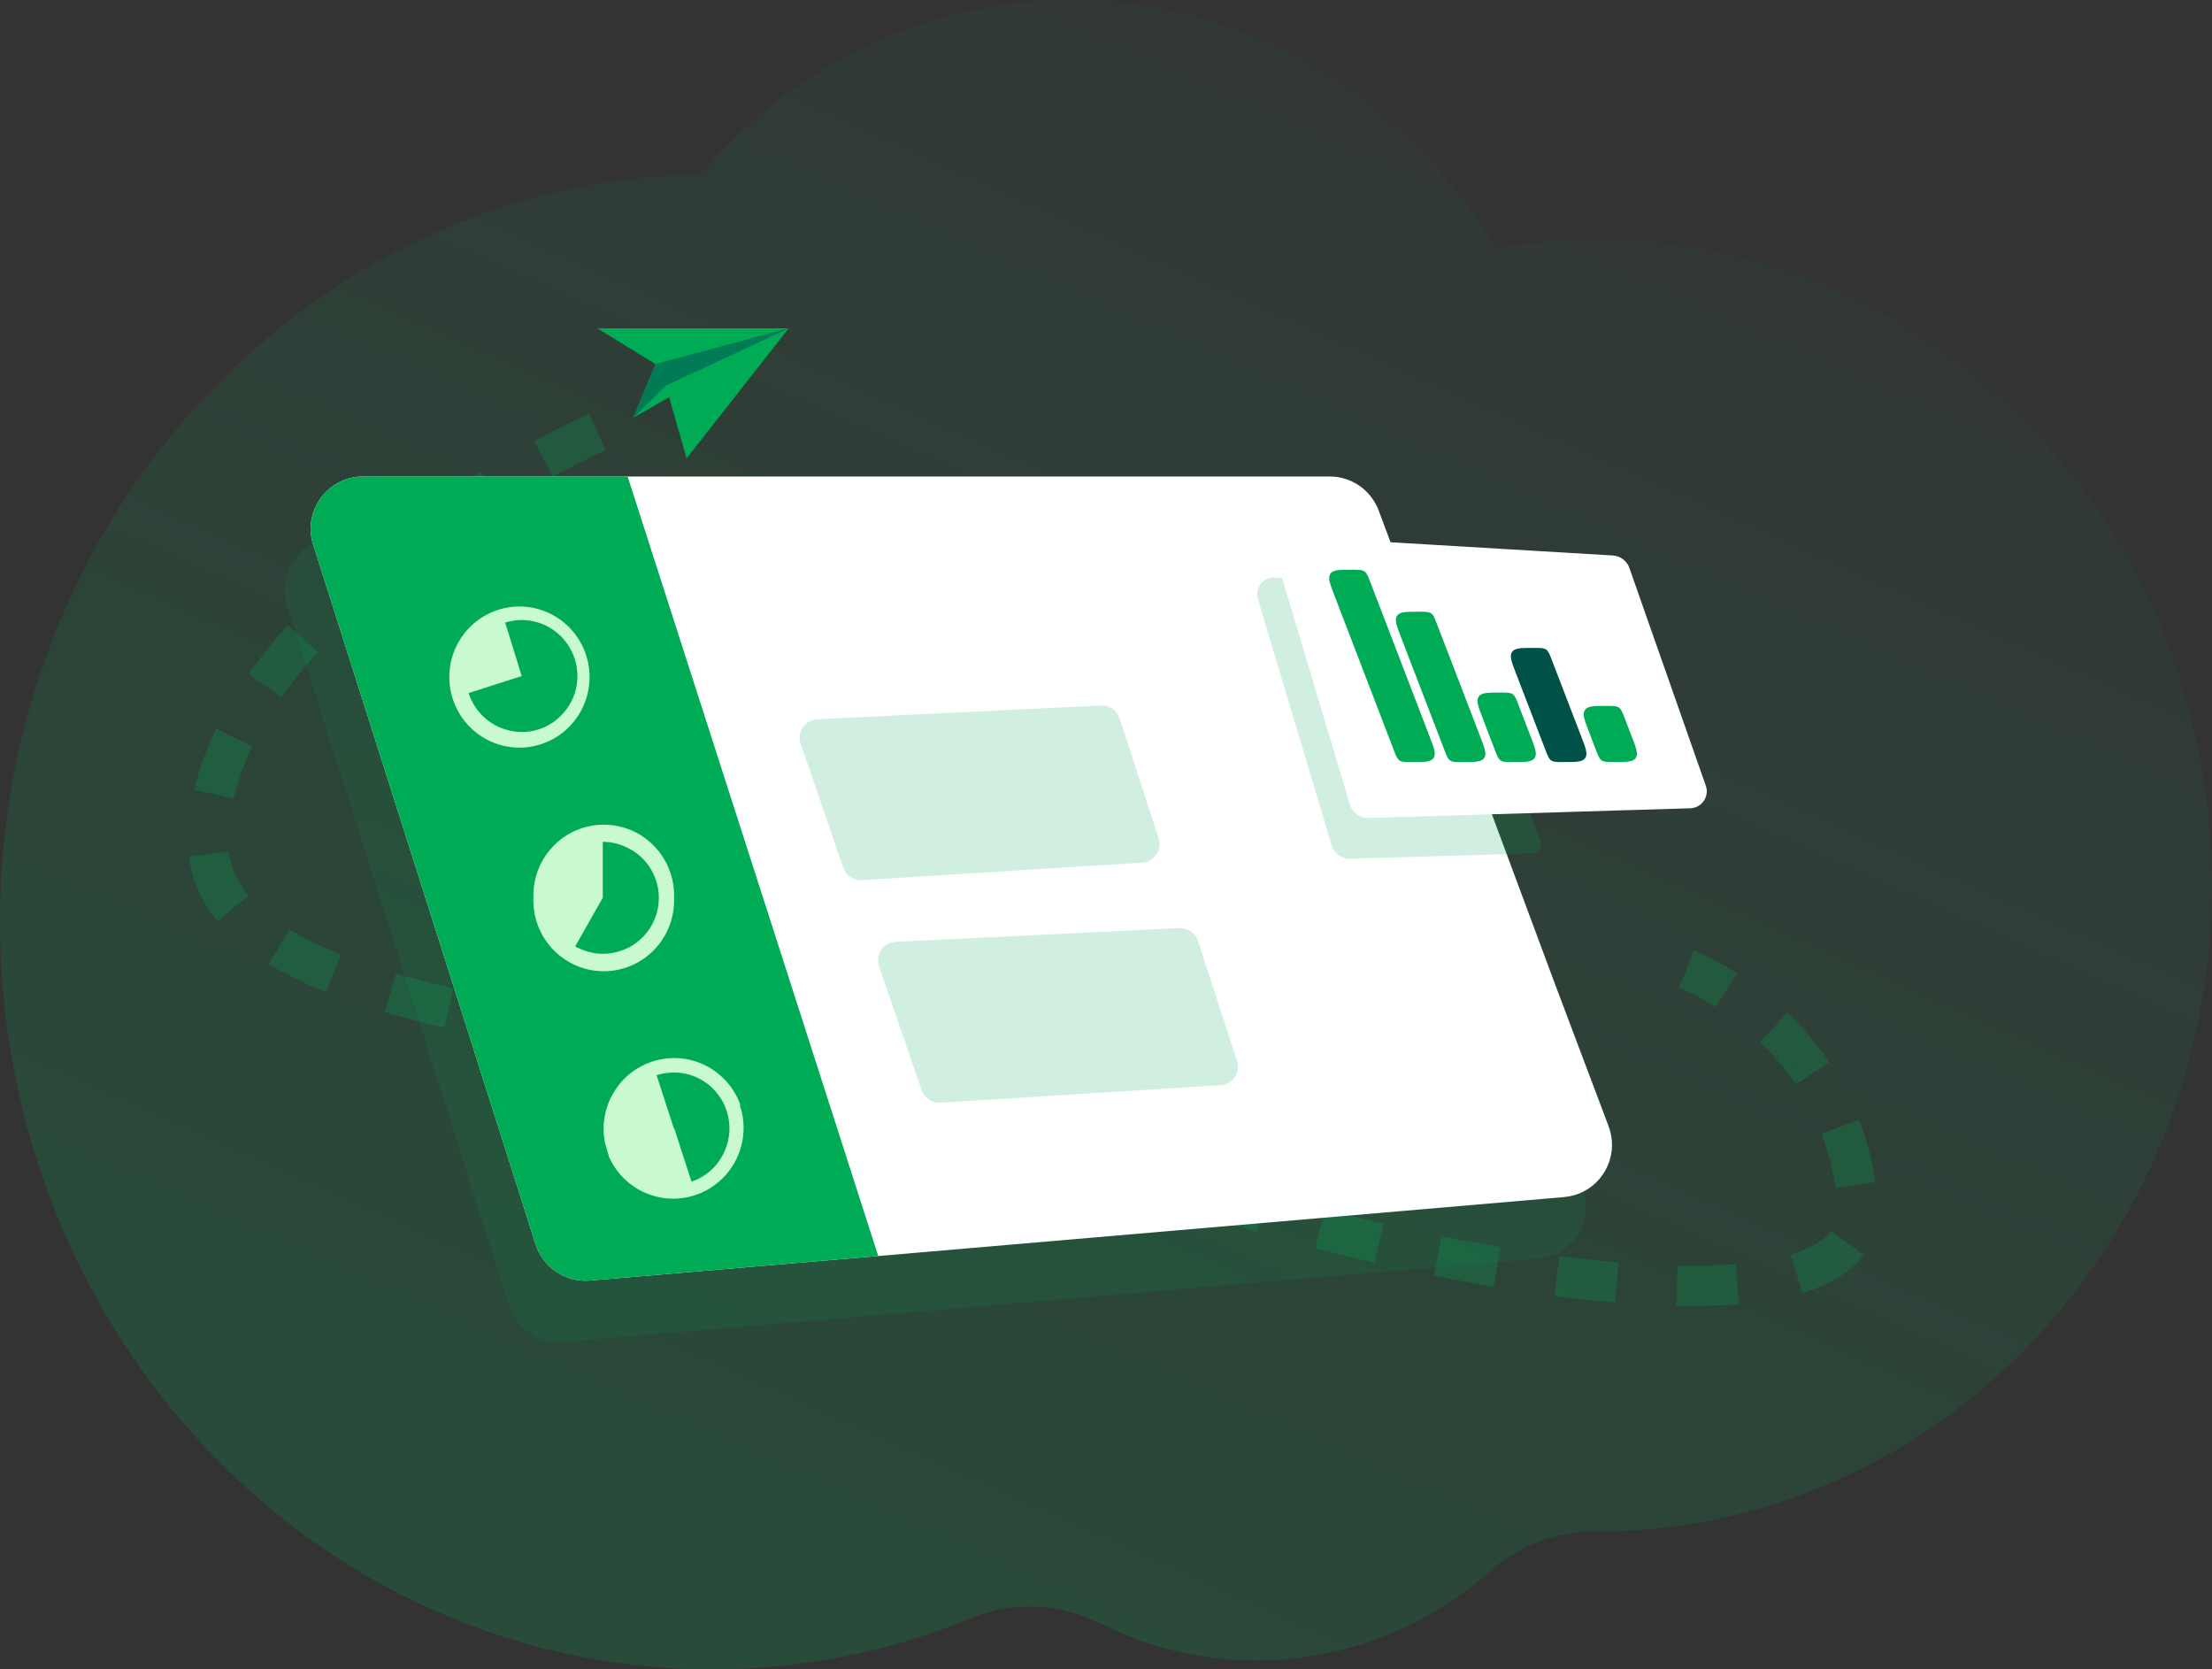 <svg width="110" height="83" viewBox="0 0 110 83" fill="none" xmlns="http://www.w3.org/2000/svg">
<rect x="0" y="0" width="110" height="83" fill="#333333" stroke="none"/>
<g opacity="0.2">
<path fill-rule="evenodd" clip-rule="evenodd" d="M0 45.83C0 55.388 3.425 64.098 9.061 70.681C15.527 78.235 24.903 82.984 35.354 83C39.922 83.007 44.289 82.104 48.301 80.456C50.375 79.603 52.697 79.701 54.706 80.711C57.062 81.894 59.701 82.558 62.488 82.558C63.639 82.558 64.766 82.444 65.856 82.227C68.969 81.612 71.801 80.155 74.127 78.091C75.589 76.794 77.461 76.141 79.374 76.144H79.407C85.729 76.144 91.602 74.131 96.478 70.681C100.837 67.6 104.396 63.373 106.768 58.409C108.836 54.084 110 49.198 110 44.026C110 26.29 96.302 11.909 79.407 11.909C77.684 11.909 75.997 12.062 74.351 12.347C69.992 4.939 62.186 0 53.281 0C49.521 0 45.957 0.88 42.767 2.458C39.733 3.954 37.035 6.079 34.828 8.669C27.335 8.794 20.407 11.364 14.736 15.653C5.81 22.4 0 33.403 0 45.83Z" fill="url(#paint0_linear_420_14799)"/>
</g>
<path opacity="0.24" d="M29.707 21.472C29.707 21.472 10.998 29.834 10.354 41.477C9.71 53.12 44.637 51.02 52.275 56.041C59.912 61.061 93.015 68.691 92.377 59.946C91.739 51.2 83.874 48.183 83.874 48.183" stroke="#00AB55" stroke-width="2" stroke-dasharray="3 3"/>
<path opacity="0.12" d="M78.699 59.07L67.281 28.418C67.094 27.919 66.761 27.489 66.325 27.186C65.89 26.883 65.372 26.72 64.843 26.72H16.763C16.073 26.722 15.411 26.999 14.924 27.491C14.437 27.982 14.163 28.648 14.163 29.342C14.164 29.608 14.204 29.873 14.282 30.128L25.33 64.918C25.511 65.481 25.875 65.966 26.365 66.293C26.855 66.62 27.44 66.769 28.025 66.718L76.487 62.579C77.176 62.522 77.814 62.193 78.261 61.663C78.708 61.134 78.928 60.447 78.872 59.754C78.844 59.519 78.786 59.289 78.699 59.07Z" fill="#00AB55"/>
<path d="M15.57 27.062L26.637 61.871C26.82 62.433 27.186 62.917 27.676 63.243C28.166 63.57 28.752 63.721 29.337 63.671L43.85 62.435L77.769 59.52C78.11 59.493 78.443 59.399 78.747 59.243C79.052 59.087 79.323 58.872 79.545 58.609C79.766 58.348 79.934 58.044 80.039 57.716C80.143 57.389 80.183 57.044 80.154 56.701C80.13 56.455 80.074 56.212 79.987 55.981L77.274 48.783L72.367 35.586L68.563 25.389C68.377 24.89 68.043 24.46 67.608 24.157C67.172 23.854 66.655 23.691 66.125 23.691H18.045C17.703 23.691 17.366 23.759 17.05 23.89C16.735 24.022 16.448 24.215 16.207 24.457C15.965 24.7 15.774 24.988 15.643 25.306C15.513 25.623 15.445 25.963 15.445 26.307C15.449 26.563 15.491 26.818 15.57 27.062Z" fill="white"/>
<path d="M43.674 62.45L29.337 63.671C28.752 63.721 28.166 63.57 27.676 63.243C27.186 62.917 26.82 62.433 26.637 61.871L15.57 27.062C15.491 26.818 15.449 26.563 15.445 26.307C15.445 25.963 15.513 25.623 15.643 25.306C15.774 24.988 15.965 24.7 16.207 24.457C16.448 24.215 16.735 24.022 17.05 23.89C17.366 23.759 17.703 23.691 18.045 23.691H31.211L43.674 62.45Z" fill="#00AB55"/>
<path opacity="0.18" d="M56.805 42.89C57.404 42.853 57.806 42.256 57.62 41.682L55.675 35.712C55.547 35.318 55.172 35.058 54.76 35.078L40.639 35.761C40.028 35.791 39.617 36.402 39.817 36.984L41.936 43.144C42.071 43.535 42.448 43.788 42.859 43.762L56.805 42.89Z" fill="#00AB55"/>
<path opacity="0.18" d="M60.702 53.957C61.301 53.919 61.703 53.323 61.516 52.749L59.572 46.779C59.443 46.385 59.069 46.125 58.657 46.145L44.535 46.828C43.925 46.857 43.513 47.469 43.713 48.05L45.833 54.21C45.967 54.602 46.345 54.855 46.756 54.829L60.702 53.957Z" fill="#00AB55"/>
<path opacity="0.18" d="M62.566 29.822L66.22 42.016C66.274 42.213 66.391 42.386 66.553 42.508C66.715 42.631 66.912 42.696 67.115 42.694L76.18 42.431C76.495 42.422 76.707 42.105 76.597 41.809L72.013 29.497C71.95 29.326 71.792 29.209 71.611 29.198L63.382 28.712C63.247 28.706 63.112 28.734 62.99 28.793C62.868 28.852 62.762 28.939 62.681 29.049C62.601 29.158 62.548 29.286 62.528 29.421C62.508 29.556 62.521 29.693 62.566 29.822Z" fill="#00AB55"/>
<path d="M84.811 39.017L81.031 28.25C80.973 28.077 80.865 27.925 80.722 27.814C80.579 27.701 80.407 27.634 80.226 27.62L64.295 26.672C64.159 26.668 64.024 26.697 63.902 26.757C63.78 26.816 63.674 26.904 63.593 27.014C63.512 27.124 63.459 27.251 63.438 27.386C63.417 27.521 63.428 27.659 63.472 27.788L67.127 39.989C67.181 40.185 67.298 40.359 67.46 40.482C67.621 40.606 67.818 40.672 68.021 40.673L84.084 40.187C84.218 40.179 84.348 40.139 84.463 40.07C84.579 40.001 84.676 39.906 84.748 39.791C84.819 39.677 84.862 39.547 84.873 39.412C84.884 39.277 84.862 39.142 84.811 39.017Z" fill="white"/>
<path d="M79.368 37.299C79.477 37.585 79.532 37.728 79.649 37.809C79.766 37.889 79.918 37.889 80.223 37.889H80.295C80.902 37.889 81.206 37.889 81.342 37.689C81.479 37.489 81.369 37.204 81.15 36.635L80.786 35.69C80.677 35.404 80.622 35.262 80.505 35.181C80.388 35.1 80.235 35.1 79.932 35.1H79.862C79.256 35.1 78.953 35.1 78.816 35.3C78.68 35.501 78.788 35.785 79.006 36.354L79.368 37.299Z" fill="#00AB55"/>
<path d="M74.341 37.299C74.451 37.585 74.506 37.728 74.623 37.809C74.74 37.89 74.892 37.89 75.197 37.89H75.269C75.876 37.89 76.179 37.89 76.316 37.689C76.452 37.489 76.343 37.204 76.124 36.634L75.504 35.024C75.394 34.738 75.339 34.596 75.222 34.515C75.105 34.435 74.953 34.435 74.649 34.435H74.58C73.974 34.435 73.671 34.435 73.534 34.635C73.397 34.835 73.506 35.119 73.724 35.688L74.341 37.299Z" fill="#00AB55"/>
<path d="M71.831 37.3C71.941 37.585 71.995 37.728 72.112 37.809C72.23 37.89 72.382 37.89 72.686 37.89H72.759C73.366 37.89 73.669 37.89 73.806 37.689C73.942 37.489 73.833 37.204 73.614 36.635L71.449 31.005C71.34 30.72 71.285 30.577 71.168 30.496C71.051 30.416 70.898 30.416 70.594 30.416H70.521C69.914 30.416 69.611 30.416 69.474 30.616C69.338 30.817 69.447 31.101 69.666 31.67L71.831 37.3Z" fill="#00AB55"/>
<path d="M76.857 37.3C76.966 37.585 77.021 37.728 77.138 37.809C77.256 37.89 77.408 37.89 77.712 37.89H77.785C78.392 37.89 78.695 37.89 78.832 37.689C78.968 37.489 78.859 37.204 78.64 36.635L77.167 32.805C77.057 32.519 77.002 32.377 76.885 32.296C76.768 32.215 76.616 32.215 76.312 32.215H76.239C75.632 32.215 75.329 32.215 75.192 32.416C75.055 32.616 75.165 32.901 75.384 33.47L76.857 37.3Z" fill="#005249"/>
<path d="M69.314 37.3C69.424 37.585 69.479 37.728 69.596 37.809C69.713 37.89 69.865 37.89 70.169 37.89H70.243C70.85 37.89 71.153 37.89 71.29 37.689C71.426 37.489 71.317 37.204 71.098 36.635L68.134 28.918C68.024 28.632 67.969 28.49 67.852 28.409C67.735 28.328 67.583 28.328 67.279 28.328H67.205C66.599 28.328 66.295 28.328 66.159 28.528C66.022 28.729 66.132 29.014 66.35 29.583L69.314 37.3Z" fill="#00AB55"/>
<path d="M22.463 34.578C22.225 33.69 22.343 32.743 22.792 31.942C23.241 31.14 23.985 30.548 24.863 30.293C25.742 30.037 26.685 30.14 27.489 30.577C28.294 31.015 28.895 31.753 29.165 32.632C29.433 33.511 29.348 34.462 28.927 35.279C28.506 36.096 27.784 36.714 26.915 36.999C26.045 37.285 25.099 37.216 24.28 36.807C23.461 36.398 22.834 35.682 22.535 34.812L22.499 34.698L22.463 34.578Z" fill="#C8FACD"/>
<path d="M30.089 56.851C29.909 55.98 30.063 55.073 30.52 54.312C30.977 53.55 31.703 52.991 32.553 52.745C33.402 52.499 34.313 52.585 35.102 52.986C35.891 53.387 36.501 54.073 36.808 54.907V55.021C36.808 55.057 36.808 55.099 36.85 55.135C37.086 55.989 36.993 56.902 36.59 57.69C36.186 58.478 35.502 59.084 34.674 59.387C33.846 59.69 32.934 59.668 32.122 59.324C31.309 58.981 30.656 58.342 30.291 57.534C30.256 57.42 30.226 57.306 30.19 57.193C30.154 57.079 30.13 56.965 30.089 56.851Z" fill="#C8FACD"/>
<path d="M26.523 44.524C26.523 43.59 26.892 42.694 27.549 42.034C28.205 41.374 29.095 41.003 30.023 41.003C30.952 41.003 31.842 41.374 32.498 42.034C33.154 42.694 33.523 43.59 33.523 44.524V44.77C33.523 45.704 33.154 46.599 32.498 47.26C31.842 47.92 30.952 48.291 30.023 48.291C29.095 48.291 28.205 47.92 27.549 47.26C26.892 46.599 26.523 45.704 26.523 44.77V44.524Z" fill="#C8FACD"/>
<path d="M25.945 33.613L25.122 30.956C25.355 30.883 25.595 30.841 25.838 30.829C26.445 30.807 27.043 30.985 27.539 31.337C28.036 31.689 28.404 32.196 28.586 32.779C28.658 33.013 28.7 33.254 28.711 33.499C28.719 33.742 28.697 33.986 28.646 34.225C28.541 34.701 28.31 35.14 27.978 35.496C27.651 35.858 27.234 36.126 26.769 36.271C26.305 36.417 25.811 36.435 25.337 36.324C25.103 36.269 24.877 36.187 24.663 36.078C24.448 35.964 24.247 35.822 24.067 35.658C23.715 35.33 23.452 34.917 23.304 34.459L25.945 33.613Z" fill="#00AB55"/>
<path d="M29.975 44.638V41.855C30.459 41.858 30.933 41.989 31.352 42.232C31.571 42.351 31.772 42.501 31.948 42.676C32.293 43.021 32.541 43.451 32.668 43.923C32.794 44.395 32.794 44.893 32.668 45.365C32.541 45.837 32.293 46.267 31.947 46.611C31.602 46.956 31.173 47.202 30.702 47.325C30.234 47.457 29.739 47.457 29.271 47.325C29.038 47.264 28.814 47.174 28.604 47.055L29.975 44.638Z" fill="#00AB55"/>
<path d="M33.511 56.107L32.652 53.461C33.115 53.313 33.608 53.286 34.083 53.383C34.68 53.511 35.217 53.833 35.613 54.299C36.008 54.766 36.24 55.351 36.271 55.963C36.284 56.204 36.264 56.447 36.212 56.683C36.163 56.92 36.083 57.15 35.973 57.367C35.813 57.691 35.59 57.98 35.317 58.218C35.045 58.456 34.729 58.637 34.387 58.752L33.529 56.101L33.511 56.107Z" fill="#00AB55"/>
<path d="M39.223 16.325L33.111 19.169L34.143 22.792L39.223 16.325Z" fill="#00AB55"/>
<path d="M39.223 16.325H29.701L32.599 18.107L39.223 16.325Z" fill="#00AB55"/>
<path d="M31.495 20.77L33.111 19.169L39.222 16.325L32.598 18.107L31.495 20.77Z" fill="#00AB55"/>
<path d="M31.495 20.77L33.111 19.169L39.222 16.325L31.495 20.77Z" fill="#00AB55"/>
<path d="M31.495 20.77L33.111 19.169L39.222 16.325L32.598 18.107L31.495 20.77Z" fill="#007B55"/>
<defs>
<linearGradient id="paint0_linear_420_14799" x1="75.352" y1="97.763" x2="116.229" y2="6.189" gradientUnits="userSpaceOnUse">
<stop stop-color="#00AB55"/>
<stop offset="1" stop-color="#00AB55" stop-opacity="0.01"/>
</linearGradient>
</defs>
</svg>
